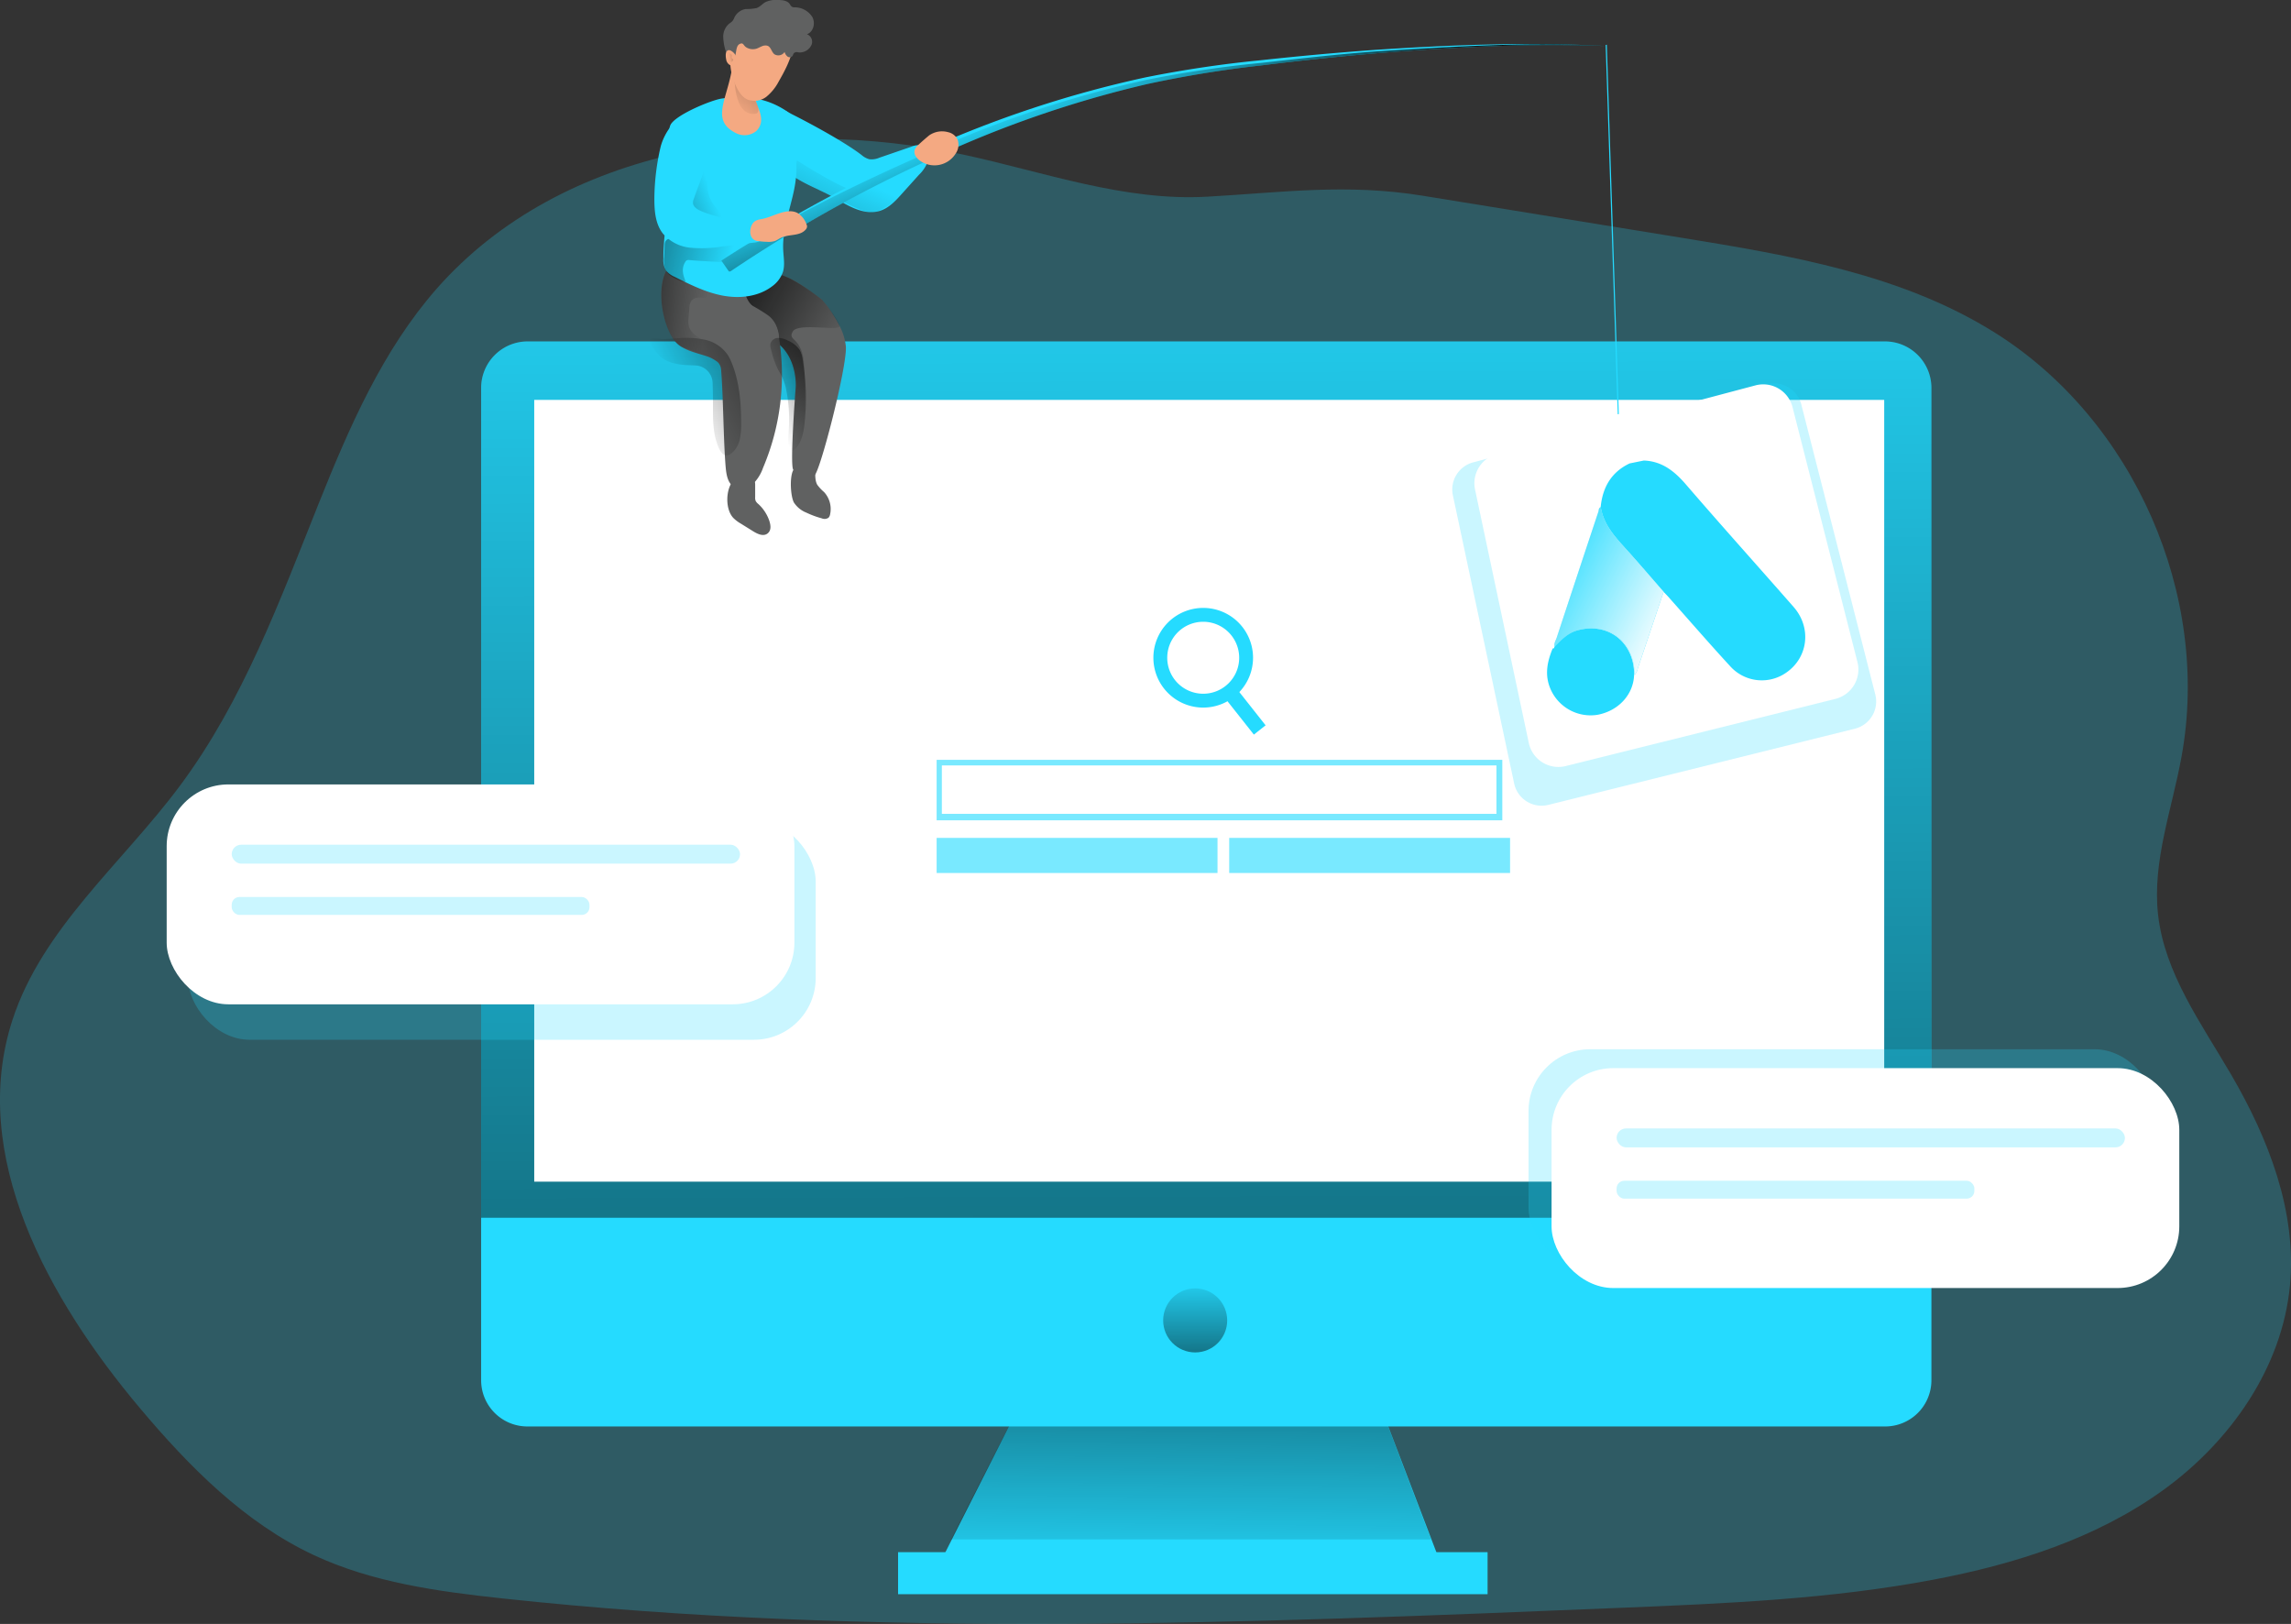 <svg id="Layer_1" data-name="Layer 1" xmlns="http://www.w3.org/2000/svg" xmlns:xlink="http://www.w3.org/1999/xlink" viewBox="0 0 681.35 482.93"><rect x="0" y="0" width="681.35" height="482.93" fill="#333333" stroke="none"/><defs><linearGradient id="linear-gradient" x1="354.01" y1="474.38" x2="355.74" y2="323.41" gradientUnits="userSpaceOnUse"><stop offset="0" stop-color="#010101" stop-opacity="0"/><stop offset="0.95" stop-color="#010101"/></linearGradient><linearGradient id="linear-gradient-2" x1="360.1" y1="95.58" x2="362.1" y2="835.12" xlink:href="#linear-gradient"/><linearGradient id="linear-gradient-3" x1="245.89" y1="174.01" x2="200.06" y2="148.78" xlink:href="#linear-gradient"/><linearGradient id="linear-gradient-4" x1="211.76" y1="152.4" x2="174.2" y2="148.48" xlink:href="#linear-gradient"/><linearGradient id="linear-gradient-5" x1="355.41" y1="378.53" x2="355.56" y2="432.33" xlink:href="#linear-gradient"/><linearGradient id="linear-gradient-6" x1="584.16" y1="289.98" x2="620.13" y2="318.41" gradientTransform="translate(-169.88 57.51) rotate(-11.58)" gradientUnits="userSpaceOnUse"><stop offset="0" stop-color="#fff" stop-opacity="0"/><stop offset="0.95" stop-color="#fff"/></linearGradient><linearGradient id="linear-gradient-7" x1="255.18" y1="110.12" x2="216.32" y2="191.53" xlink:href="#linear-gradient"/><linearGradient id="linear-gradient-8" x1="213.36" y1="114.36" x2="172.32" y2="130.75" xlink:href="#linear-gradient"/><linearGradient id="linear-gradient-9" x1="218.89" y1="137.05" x2="160.13" y2="123.42" xlink:href="#linear-gradient"/><linearGradient id="linear-gradient-10" x1="336.24" y1="74.84" x2="353.68" y2="117.28" xlink:href="#linear-gradient"/><linearGradient id="linear-gradient-11" x1="230.85" y1="177.21" x2="261.45" y2="164.44" xlink:href="#linear-gradient"/><linearGradient id="linear-gradient-12" x1="203.37" y1="177.86" x2="263.41" y2="148.42" xlink:href="#linear-gradient"/><linearGradient id="linear-gradient-13" x1="214.12" y1="115.76" x2="161.13" y2="132.97" xlink:href="#linear-gradient"/><linearGradient id="linear-gradient-14" x1="219.44" y1="90.97" x2="256.64" y2="45.65" xlink:href="#linear-gradient"/><linearGradient id="linear-gradient-15" x1="218.83" y1="75.15" x2="225.9" y2="74.16" xlink:href="#linear-gradient"/></defs><title>Google ad</title><path d="M288.61,104c-55.33-11.85-119.47-2.61-156.86,39.86-16,18.24-25.91,41-34.94,63.55-11.66,29.13-22.63,59.06-41.38,84.23C38.26,314.72,14.48,334,5.6,361.34c-13.07,40.27,10.67,83,37.94,115.41,14.63,17.38,31.06,34,51.63,43.65,17.5,8.19,37,10.85,56.2,12.92,110.31,11.9,221.65,7.35,332.51,2.79,31.18-1.28,62.5-2.58,93.17-8.4,24.17-4.59,48.26-12.21,68.21-26.62s35.39-36.38,37.69-60.88c2.06-22-6.39-43.64-17.5-62.69-8.88-15.22-19.83-30.17-21.74-47.68-1.72-15.78,4.18-31.25,7-46.87,8.76-47.91-14.18-100.07-55.41-126-27.75-17.46-61.1-23.07-93.47-28.32l-76.74-12.46c-22.75-3.69-41.6-1-64.05.27C336.37,117.89,312.44,109.15,288.61,104Z" transform="translate(-1.91 -57.98)" fill="#25dbff" opacity="0.24" style="isolation:isolate"/><polygon points="428.61 465.31 279.29 465.31 305.35 413.7 408.85 413.7 428.61 465.31" fill="#25dbff"/><polygon points="425.6 457.79 282.8 457.79 305.35 413.7 408.85 413.7 425.6 457.79" fill="url(#linear-gradient)"/><rect x="267.09" y="461.58" width="175.32" height="12.5" fill="#25dbff"/><path d="M576.32,173.32V468.44a13.76,13.76,0,0,1-13.81,13.74H158.78A13.76,13.76,0,0,1,145,468.44V173.32a13.83,13.83,0,0,1,13.81-13.81H562.51A13.83,13.83,0,0,1,576.32,173.32Z" transform="translate(-1.91 -57.98)" fill="#25dbff"/><path d="M576.32,173.32V420.11H145V173.32a13.83,13.83,0,0,1,13.81-13.81H562.51A13.83,13.83,0,0,1,576.32,173.32Z" transform="translate(-1.91 -57.98)" fill="url(#linear-gradient-2)"/><rect x="158.88" y="118.92" width="401.49" height="232.48" fill="#fff"/><path d="M440.05,195.47l87.36-23.19a8.34,8.34,0,0,1,10.22,6l22,86.24a8.35,8.35,0,0,1-6.08,10.16l-91.11,22.64A8.34,8.34,0,0,1,452.23,291L434,205.27A8.35,8.35,0,0,1,440.05,195.47Z" transform="translate(-1.91 -57.98)" fill="#25dbff" opacity="0.24" style="isolation:isolate"/><rect x="55.9" y="243.81" width="186.69" height="65.39" rx="18.35" fill="#25dbff" opacity="0.24" style="isolation:isolate"/><rect x="454.59" y="312.02" width="186.69" height="65.39" rx="18.35" fill="#25dbff" opacity="0.24" style="isolation:isolate"/><path d="M253.48,161.12c.29,6.22-7.66,37.17-9.39,38.32-1.44,1-4-.33-5.52-1.23-.29-.21-.5-.37-.7-.5-1.16-.86.7-24.64.7-24.64s.58-8.07-5.07-12.77c-6.3-5.23-13.52-10.06-13-13.76,0-.54,8.91-5.53,9.32-6,3.18-3.79,12.56,3.59,16.35,6.39a1.58,1.58,0,0,0,.21.12.14.14,0,0,1,0,.08c.08.09.2.25.41.46.29.37.74.9,1.24,1.52a46,46,0,0,1,3.58,5.81A16.79,16.79,0,0,1,253.48,161.12Z" transform="translate(-1.91 -57.98)" fill="#606161"/><path d="M251.63,154.94c0,1.61-12.4-1.07-13.93,1.61s1.86,1.61,3.05,7.54,0,30.45-1.32,33a3,3,0,0,1-.86,1.07c-.29-.21-.5-.37-.7-.5-1.16-.86.7-24.64.7-24.64s.58-8.07-5.07-12.77c0,0,.87-5.36-3.05-8.41a47.05,47.05,0,0,0-10-5.35c.45-.17,12.45-7.31,13.44-6.81.12.08,3.4.35,12.48,7.42.08.09.2.25.41.46.29.37.74.9,1.24,1.52C249.57,151.15,251.63,154,251.63,154.94Z" transform="translate(-1.91 -57.98)" fill="url(#linear-gradient-3)"/><path d="M228.84,197.1a12.6,12.6,0,0,1-3.13,4.94c-1.52,1.28-3.83,1.81-5.48.78-1.94-1.19-2.31-3.75-2.51-6-.66-7.75-.7-21.22-1.36-29a3.45,3.45,0,0,0-1.11-2.27l-.05,0a10.35,10.35,0,0,0-3.29-1.69c-2.35-.78-5.28-1.4-7.46-2.84a7.28,7.28,0,0,1-2-1.85c-3.87-5.32-5.32-16.12-2.1-21.27a5.63,5.63,0,0,1,4.24-2.88c5.61-.7,15.7,3,18.05,8,.74,1.65,1.07,3.47,2.14,4.91,1.86,2.59,5.53,3.38,7.34,6a10.77,10.77,0,0,1,1.48,4.54A70.64,70.64,0,0,1,228.84,197.1Z" transform="translate(-1.91 -57.98)" fill="#606161"/><path d="M216.28,163.76a2.67,2.67,0,0,1-.09,2.39c-.33-.17-.61-.37-.94-.54l-.05,0c-1.07-.57-2.18-1.15-3.29-1.69-1.57-.7-3.22-1.36-4.86-1.93-.87-.29-1.74-.58-2.6-.91a7.28,7.28,0,0,1-2-1.85c-3.87-5.32-5.32-16.12-2.1-21.27,3.13.21,6.18,1.65,9,3,1.69.83,3.38,1.61,5,2.56,1.07.61,3.25,1.52,1.56,2.72-2.3,1.6-6.71-1.24-8.48,1.36a3.94,3.94,0,0,0-.5,1.93c-.08,1-.16,2-.25,3.05a7.51,7.51,0,0,0,.17,2.72,6.1,6.1,0,0,0,2.39,2.72,61.34,61.34,0,0,1,5.52,3.83A6.29,6.29,0,0,1,216.28,163.76Z" transform="translate(-1.91 -57.98)" fill="url(#linear-gradient-4)"/><circle cx="355.45" cy="392.66" r="9.52" fill="url(#linear-gradient-5)"/><rect x="278.56" y="225.96" width="168.23" height="17.98" fill="#25dbff" opacity="0.61" style="isolation:isolate"/><rect x="280.11" y="227.62" width="164.94" height="14.4" fill="#fff"/><rect x="278.56" y="249.17" width="83.53" height="10.44" fill="#25dbff" opacity="0.61" style="isolation:isolate"/><rect x="365.57" y="249.17" width="83.53" height="10.44" fill="#25dbff" opacity="0.61" style="isolation:isolate"/><path d="M447.07,193l77-20.44A9,9,0,0,1,535,179l19.33,75.9a9,9,0,0,1-6.52,10.9l-80.3,20a9,9,0,0,1-10.92-6.83l-16-75.42A9,9,0,0,1,447.07,193Z" transform="translate(-1.91 -57.98)" fill="#fff"/><path d="M490.79,194.93c5.34.21,9,3.07,12.42,7,10.59,12.29,21.44,24.35,32.13,36.55,5.39,6.15,4.34,15-2.18,19.51a12.64,12.64,0,0,1-16.58-1.77c-6.31-6.85-12.41-13.9-18.6-20.86-.43-.48-.9-.93-1.35-1.4-3.73-4.25-7.39-8.56-11.19-12.74-3.34-3.68-6.68-7.31-7.49-12.48.59-5.84,3.15-10.36,8.62-12.95Z" transform="translate(-1.91 -57.98)" fill="#25dbff"/><path d="M478,208.75c.81,5.17,4.15,8.8,7.49,12.48,3.8,4.18,7.46,8.49,11.19,12.74L489,256.71a3.88,3.88,0,0,1-1,2c0-.33,0-.65,0-1-.44-9.24-8.08-14.8-16.91-12.33-2.89.81-4.82,2.92-6.82,4.93-.3-1,.34-1.87.63-2.76q6.18-18.8,12.42-37.55C477.36,209.58,477.41,209,478,208.75Z" transform="translate(-1.91 -57.98)" fill="#25dbff"/><path d="M478,208.75c.81,5.17,4.15,8.8,7.49,12.48,3.8,4.18,7.46,8.49,11.19,12.74L489,256.71a3.88,3.88,0,0,1-1,2c0-.33,0-.65,0-1-.44-9.24-8.08-14.8-16.91-12.33-2.89.81-4.82,2.92-6.82,4.93-.3-1,.34-1.87.63-2.76q6.18-18.8,12.42-37.55C477.36,209.58,477.41,209,478,208.75Z" transform="translate(-1.91 -57.98)" fill="url(#linear-gradient-6)"/><path d="M464.16,250.37c2-2,3.93-4.12,6.82-4.93,8.83-2.47,16.47,3.09,16.91,12.33,0,.33,0,.65,0,1-.23,5.82-4.69,10.63-10.9,11.78a13,13,0,0,1-13.88-7.5c-1.9-4.23-1.09-8.23.57-12.24.32,0,.53-.07.46-.45Z" transform="translate(-1.91 -57.98)" fill="#25dbff"/><polygon points="481.11 123.21 477.53 13.38 477.87 13.29 481.45 123.12 481.11 123.21" fill="#25dbff"/><path d="M237.68,92.07c5.61,2.83,15.46,8.17,20.46,12a5.87,5.87,0,0,0,2.29,1.26,5.75,5.75,0,0,0,3-.45l9.52-3.27a5.19,5.19,0,0,1,2.89-.4c1.72.42,2.54,2.55,2.17,4.28a10.41,10.41,0,0,1-2.79,4.46l-5,5.56c-1.88,2.11-3.9,4.31-6.59,5.17-4.06,1.29-8.36-.81-12-3-6.78-4.17-16.08-6.39-20-13.5-1.19-2.15-1.23-9.44,1-11.64C235,90.07,235.29,90.87,237.68,92.07Z" transform="translate(-1.91 -57.98)" fill="#25dbff"/><path d="M238.31,110.88l.58-5.22s15.47,10,19.14,9.47,17.47-9.37,17.47-9.37-3.35,9.76-9.34,13.24S262.87,123.06,238.31,110.88Z" transform="translate(-1.91 -57.98)" fill="url(#linear-gradient-7)"/><path d="M199.2,134.93a6.13,6.13,0,0,0,.87,3.61,6.75,6.75,0,0,0,2.45,1.75c4.59,2.3,9.25,4.63,14.3,5.59s10.61.36,14.7-2.74a8.87,8.87,0,0,0,3.22-4.24c.65-2.08.21-4.33.1-6.51-.28-5.44,1.53-10.73,2.8-16s1.93-11.1-.47-16c-1.89-3.84,2.18-7.07-1.4-9.42-5-3.31-11-4.91-19.23-3.68-3.2.48-14.12,5-15.3,8s2.27,6.08,1.86,9.29C201.85,114.53,199.2,124.9,199.2,134.93Z" transform="translate(-1.91 -57.98)" fill="#25dbff"/><path d="M215.79,120.55a9.53,9.53,0,0,1-3.41-6.58c-.1-1.8.36-3.61.15-5.4a7.24,7.24,0,0,0-2.6-4.75,1.33,1.33,0,0,0-2.11.2c-3.22,3.09-3.7,8-3.88,12.47-.08,2.13-.08,4.47,1.3,6.1,1.21,1.44,3.2,1.93,5.06,2.18s8,1.14,9.41-.3C221.74,122.45,217.13,121.69,215.79,120.55Z" transform="translate(-1.91 -57.98)" fill="url(#linear-gradient-8)"/><path d="M205.74,135.84a1.26,1.26,0,0,1,.42-.44,1.44,1.44,0,0,1,.8-.08c1.57.16,11.82.83,12.23.55s8.88-4.14,8.68-4.59-14.49-1.63-15-1.74c-1.73-.4-4,2.41-5.57,1.59A25.94,25.94,0,0,0,203,129c-1.21-.36-2.86-.22-3.28,1a3,3,0,0,0-.13.85l-.17,3.6a7.67,7.67,0,0,0,.49,3.93c.83,1.61,2.64,2.42,4.32,3.11a2.52,2.52,0,0,0,1.63.23C205,139.79,204.5,137.77,205.74,135.84Z" transform="translate(-1.91 -57.98)" fill="url(#linear-gradient-9)"/><path d="M216.44,135.49a418.32,418.32,0,0,1,60.69-32.9A329.22,329.22,0,0,1,342.54,81a342.82,342.82,0,0,1,34.08-5.08q17.11-1.87,34.27-3.11c22.88-1.5,45.84-2.39,68.74-1.13-22.91-.92-45.84.32-68.66,2.16q-17.12,1.48-34.17,3.62A336.67,336.67,0,0,0,343,83a326.32,326.32,0,0,0-64.58,22.44,415.14,415.14,0,0,0-59.6,33.46Z" transform="translate(-1.91 -57.98)" fill="#25dbff"/><path d="M216.44,135.49c19.35-12.7,40.64-23,61.7-32.25A323.48,323.48,0,0,1,343,81.7a337.06,337.06,0,0,1,33.79-5c11.4-1.25,22.84-2.6,34.28-3.43,22.87-1.49,45.69-2.85,68.59-1.59-22.91-.92-45.84.32-68.66,2.16q-17.12,1.48-34.17,3.62A336.67,336.67,0,0,0,343,83a326.32,326.32,0,0,0-64.58,22.44,415.14,415.14,0,0,0-59.6,33.46Z" transform="translate(-1.91 -57.98)" fill="url(#linear-gradient-10)"/><path d="M236.35,187.37c-.1,1.75-.18,3.67.87,5.07,2.77-1.65,3.6-5.22,3.95-8.42a69.65,69.65,0,0,0-.52-19,8.61,8.61,0,0,0-.87-2.91,7.89,7.89,0,0,0-3.62-2.88,6.07,6.07,0,0,0-2.86-.75,2.4,2.4,0,0,0-2.25,1.65,3.57,3.57,0,0,0,.19,1.82,26.27,26.27,0,0,0,2.16,6.13,17.25,17.25,0,0,1,2.17,5.06A44.87,44.87,0,0,1,236.35,187.37Z" transform="translate(-1.91 -57.98)" fill="url(#linear-gradient-11)"/><path d="M198.58,164.27c2,1.59,4.72,2.08,7.3,2.26,1,.06,1.9.09,2.85.13a5.34,5.34,0,0,1,5.11,5.08q.1,3,.11,5.91c0,4.73-.16,9.67,1.91,13.91.44.88,1.14,1.83,2.12,1.84a2.38,2.38,0,0,0,1.44-.58,7.44,7.44,0,0,0,2.49-4.12,19.89,19.89,0,0,0,.42-4.87c0-6.26-.55-12.65-3-18.41a13,13,0,0,0-1-1.9,11,11,0,0,0-6.77-4.51,26.76,26.76,0,0,0-8.29-.43c-1.32.08-2.63.19-4,.26-.74,0-3.5-.38-4,0C194.3,159.75,197.79,163.67,198.58,164.27Z" transform="translate(-1.91 -57.98)" fill="url(#linear-gradient-12)"/><path d="M220,212a10.92,10.92,0,0,0,2.3,1.73l3.6,2.24c1.3.81,3,1.6,4.23.69s1-2.49.58-3.79a12,12,0,0,0-3.26-5,3,3,0,0,1-.79-.9,2.56,2.56,0,0,1-.16-1.17l0-3.7c0-3.76-5.16-3.08-6.79-.86C217.7,203.94,217.64,209.5,220,212Z" transform="translate(-1.91 -57.98)" fill="#606161"/><path d="M238,207.38a7.85,7.85,0,0,0,3.73,3.05,26.67,26.67,0,0,0,4.57,1.69,2.11,2.11,0,0,0,2-.17,1.93,1.93,0,0,0,.48-1,7.42,7.42,0,0,0-1.81-6.66,12.3,12.3,0,0,1-2-2.15c-.7-1.24-.55-2.75-.68-4.17-.28-3.1-5.22-2.29-6.41-.28S237,205.43,238,207.38Z" transform="translate(-1.91 -57.98)" fill="#606161"/><path d="M205.89,117.34c.05-1.51,1.36-2.63,2.35-3.78a11,11,0,0,0,2.61-7.79c-.1-1.61-1.16-3.59-2.74-3.25a2.92,2.92,0,0,0-1,.51,18.74,18.74,0,0,0-7.41,10.34,9.76,9.76,0,0,0-.32,4.61,10.74,10.74,0,0,0,3.4,5.24,28.77,28.77,0,0,0,10.7,6.39c1.06.35,4.29,1.42,3.57-.62C216.61,127.85,205.85,118.83,205.89,117.34Z" transform="translate(-1.91 -57.98)" fill="url(#linear-gradient-13)"/><path d="M218.06,138.73l10.18.06s-2.16,3.55-3.94,3.75Z" transform="translate(-1.91 -57.98)" fill="#25dbff"/><path d="M198.31,101.93a69.71,69.71,0,0,0-1.79,15.16c0,3.61.29,7.46,2.51,10.31a12.26,12.26,0,0,0,8.16,4.24,36.52,36.52,0,0,0,9.39-.34l9.45-1.17a5,5,0,0,0,2.06-.57c1.9-1.2,1.22-4.36-.59-5.7s-3.9.77-6.06.12c-2.39-.72-10.91-2.46-12.67-4.23a2.39,2.39,0,0,1-.75-1.16,2.85,2.85,0,0,1,.22-1.43c2.1-6.33,7.44-17.12,2.92-22.38C205.62,88.33,199.6,96.32,198.31,101.93Z" transform="translate(-1.91 -57.98)" fill="#25dbff"/><path d="M220.75,97.54a5.53,5.53,0,0,0,6-.53,4.59,4.59,0,0,0,1.47-2.7c.45-3-2-5.7-1.83-8.68.11-1.48.89-3,.36-4.39-.45-1.18-7.07-3.11-7.31-1.86C217.74,88.18,213.51,93.93,220.75,97.54Z" transform="translate(-1.91 -57.98)" fill="#f4a982"/><path d="M220.38,79.81s-.69,12.91,6.27,12c0,0,1.09-.15.76-1.74s-1.66-3.23-1.59-4.64S220.38,79.81,220.38,79.81Z" transform="translate(-1.91 -57.98)" fill="url(#linear-gradient-14)"/><path d="M237.75,71.79c-.42,3.7-2.81,7.91-4.29,10.5a14.47,14.47,0,0,1-3.67,4.5,5.83,5.83,0,0,1-5.52.82c-1.65-.7-2.68-2.35-3.46-4a17.84,17.84,0,0,1-1.73-8.24c.16-3,1.56-8.61,5.77-6.47.86.45,1.44,1.28,2.26,1.81a3.81,3.81,0,0,0,3.92.21c.45-.25.95-.62,1.44-.45a1.91,1.91,0,0,1,.62.41,3,3,0,0,0,3.54,0A1.69,1.69,0,0,0,237.75,71.79Z" transform="translate(-1.91 -57.98)" fill="#f4a982"/><path d="M239.09,121.32a6.36,6.36,0,0,1,2.64,3.27,1.85,1.85,0,0,1,.2.79,1.51,1.51,0,0,1-.44.91c-1.76,2-5,1.25-7.36,2.41-.59.29-1.12.7-1.73.93a6.19,6.19,0,0,1-2.5.25c-.89,0-1.78-.12-2.67-.22-2.14-.25-2.58-2.6-1.91-4.36.61-1.59,1.6-1.93,3.15-2.19C231.68,122.57,235.88,119.63,239.09,121.32Z" transform="translate(-1.91 -57.98)" fill="#f4a982"/><path d="M241.9,68.16c1.94-.66,2.6-3.38,1.57-5.16a6.2,6.2,0,0,0-5.15-2.84,1.48,1.48,0,0,1-1-.25,2.42,2.42,0,0,1-.49-.66c-.71-1.11-2.23-1.27-3.55-1.27a7.51,7.51,0,0,0-3.71.62c-.9.49-1.6,1.4-2.63,1.77a14.19,14.19,0,0,1-3.22.29,4.54,4.54,0,0,0-3.34,2.39,4.63,4.63,0,0,1-.7,1.27,10.21,10.21,0,0,1-.86.66A5,5,0,0,0,217,68.86a15.41,15.41,0,0,0,.74,4.32,1.49,1.49,0,0,0,.37.74c.45.37,2,1.51,2.29,1,.58-1,.28-3.28,1.47-3.85s1.06.44,2,1a3.73,3.73,0,0,0,3.17.33c.54-.21,1-.49,1.57-.7a2.21,2.21,0,0,1,1.64-.08c1,.45,1.12,1.85,2,2.51a2.21,2.21,0,0,0,3-.7,2.55,2.55,0,0,0,.82,1.32,1.09,1.09,0,0,0,1.49-.08c.2-.25.24-.66.49-.91a1.4,1.4,0,0,1,.91-.29,3.23,3.23,0,0,0,1.69,0,3.79,3.79,0,0,0,2.67-2.31A2.41,2.41,0,0,0,241.9,68.16Z" transform="translate(-1.91 -57.98)" fill="#606161"/><path d="M219.16,73a1.15,1.15,0,0,0-.55-.11,1,1,0,0,0-.69.54,2.24,2.24,0,0,0-.17.89,5.49,5.49,0,0,0,.13,1.34,2.26,2.26,0,0,0,1.49,1.84,1.48,1.48,0,0,0,1.69-1A3.41,3.41,0,0,0,219.16,73Z" transform="translate(-1.91 -57.98)" fill="#f4a982"/><path d="M219.55,75.26c-.13-.24,0-.52,0-.79s-.36-.5-.73-.67a.22.22,0,0,0-.12.09,2.09,2.09,0,0,0-.17,1.73,1.31,1.31,0,0,0,.3.57.67.67,0,0,0,.59.22.83.83,0,0,0,.54-.58C220,75.4,219.73,75.57,219.55,75.26Z" transform="translate(-1.91 -57.98)" fill="url(#linear-gradient-15)"/><path d="M278.24,98.24c-1.06.88-2.1,1.78-3.1,2.72a3.78,3.78,0,0,0-1.2,1.61c-.36,1.22.53,2.46,1.56,3.19a7.42,7.42,0,0,0,10.62-2.1,4.61,4.61,0,0,0,.59-4.15,4.06,4.06,0,0,0-2.77-2.21A6.72,6.72,0,0,0,278.24,98.24Z" transform="translate(-1.91 -57.98)" fill="#f4a982"/><path d="M359.75,268.4a14.82,14.82,0,1,1,14.82-14.82A14.83,14.83,0,0,1,359.75,268.4Zm0-25.52a10.7,10.7,0,1,0,10.7,10.7A10.71,10.71,0,0,0,359.75,242.88Z" transform="translate(-1.91 -57.98)" fill="#25dbff"/><rect x="369.41" y="260.93" width="4.45" height="15.86" transform="translate(-88.54 230.51) rotate(-38.34)" fill="#25dbff"/><rect x="49.57" y="233.27" width="186.69" height="65.39" rx="18.35" fill="#fff"/><rect x="68.91" y="251.2" width="151.18" height="5.63" rx="2.81" fill="#25dbff" opacity="0.24" style="isolation:isolate"/><rect x="68.91" y="266.75" width="106.4" height="5.32" rx="2.29" fill="#25dbff" opacity="0.24" style="isolation:isolate"/><rect x="461.44" y="317.64" width="186.69" height="65.39" rx="18.35" fill="#fff"/><rect x="480.78" y="335.57" width="151.18" height="5.63" rx="2.81" fill="#25dbff" opacity="0.24" style="isolation:isolate"/><rect x="480.78" y="351.13" width="106.4" height="5.32" rx="2.29" fill="#25dbff" opacity="0.24" style="isolation:isolate"/></svg>